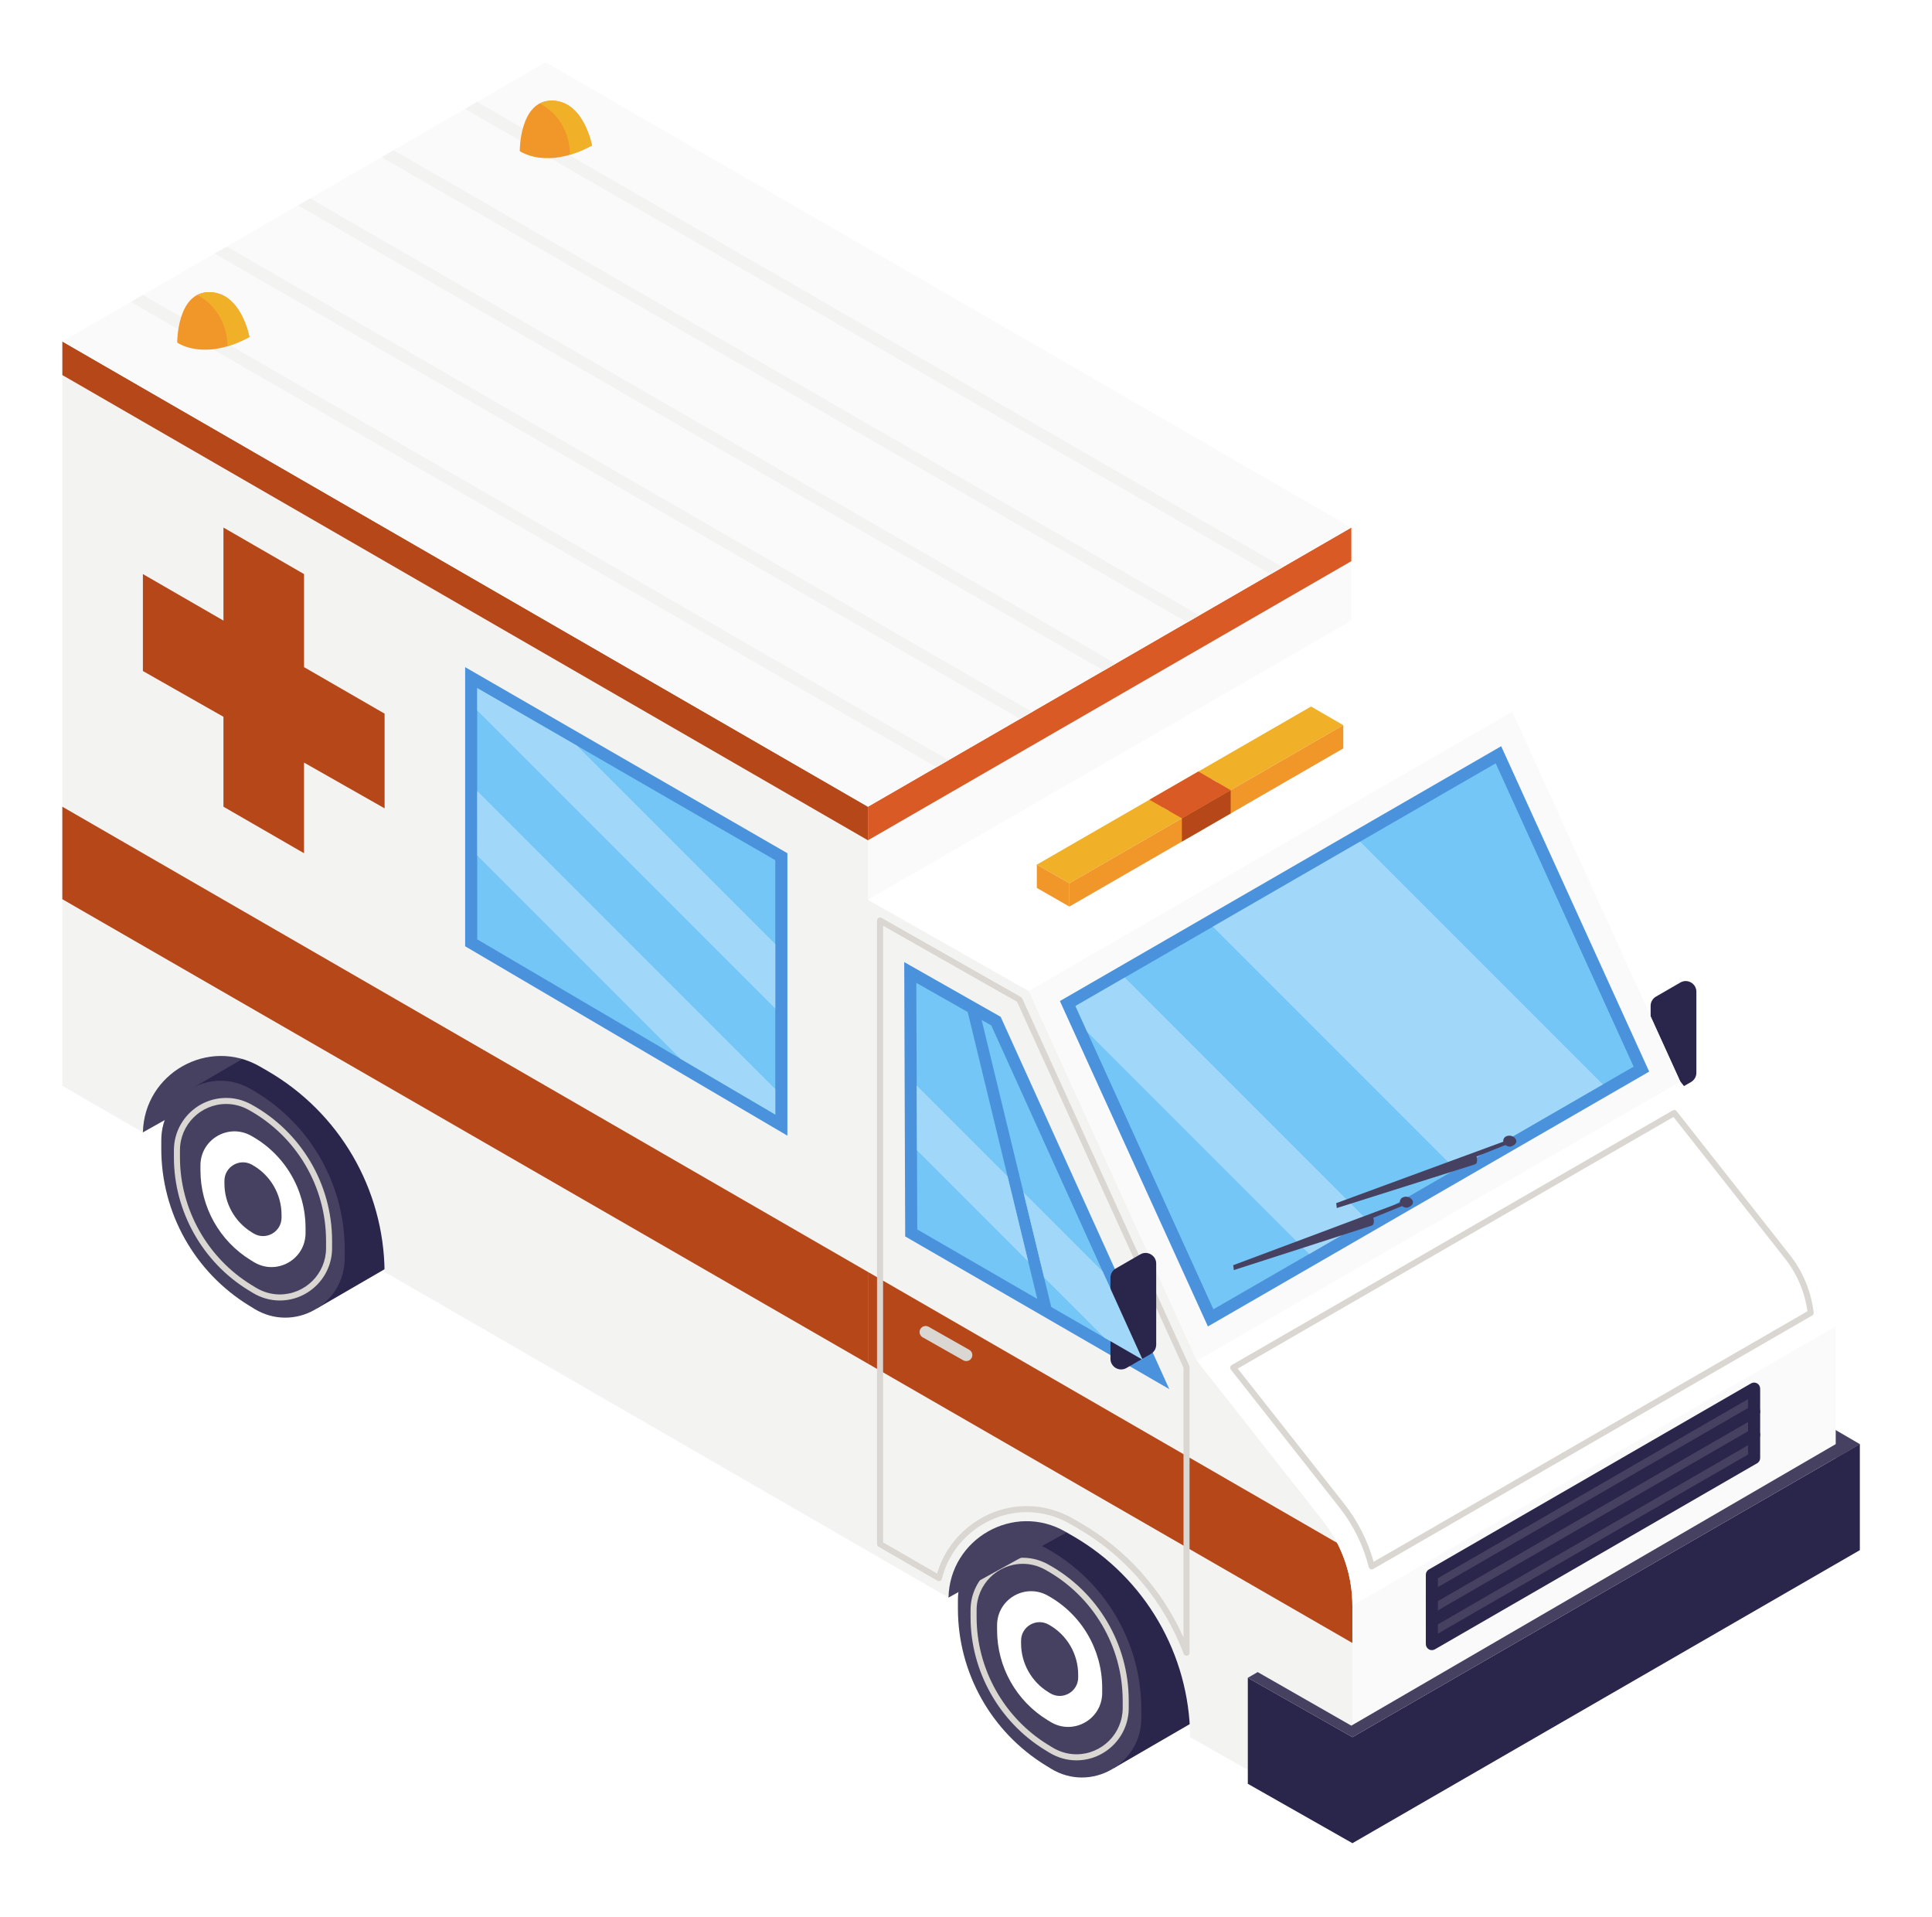 <svg width="124" height="123" viewBox="0 0 124 123" fill="none" xmlns="http://www.w3.org/2000/svg">
<g filter="url(#filter0_d_6_5597)">
<path d="M86.731 77.616V29.852L55.707 47.764V95.528L86.731 77.616Z" fill="#FAFAFA"/>
<path d="M9.171 68.66L16.683 64.436L13.773 61.447L9.172 62.69L8.399 67.168L9.171 68.66Z" fill="#464061"/>
<path d="M12.462 65.755L17.25 62.964C17.254 62.962 17.258 62.959 17.262 62.957L17.32 62.923L17.319 62.928C18.402 62.313 19.781 62.215 21.026 62.897C24.808 64.969 27.159 68.938 27.159 73.251V73.81C27.159 75.242 26.401 76.403 25.335 77.053L25.346 77.058L20.344 79.958L20.652 76.589C17.38 74.405 15.387 70.74 15.387 66.786V66.428L12.462 65.755Z" fill="#2A264B"/>
<path d="M22.124 76.176V76.735C22.124 79.71 18.864 81.537 16.326 79.984L15.994 79.78C12.489 77.635 10.351 73.82 10.351 69.711V69.162C10.351 66.268 13.452 64.431 15.991 65.822C19.773 67.894 22.124 71.864 22.124 76.176Z" fill="#464061"/>
<path d="M19.611 74.799V75.119C19.611 76.824 17.743 77.871 16.289 76.981L16.099 76.864C14.09 75.635 12.865 73.449 12.865 71.094V70.78C12.865 69.122 14.642 68.069 16.097 68.866C18.264 70.053 19.611 72.328 19.611 74.799Z" fill="white"/>
<path d="M17.954 79.449C19.807 79.448 21.314 77.942 21.314 76.09V75.626C21.314 71.977 19.326 68.621 16.127 66.868C15.621 66.591 15.08 66.451 14.518 66.451C12.667 66.451 11.162 67.957 11.162 69.809V70.264C11.162 73.715 12.99 76.979 15.934 78.781L16.21 78.95C16.742 79.276 17.345 79.449 17.954 79.449ZM14.518 66.839C15.014 66.839 15.492 66.964 15.94 67.208C19.015 68.893 20.927 72.119 20.927 75.626V76.09C20.927 77.728 19.593 79.06 17.955 79.06C17.418 79.06 16.885 78.908 16.413 78.619L16.137 78.45C13.308 76.718 11.55 73.581 11.55 70.264V69.809C11.55 68.171 12.881 66.839 14.518 66.839Z" fill="#DAD7D2"/>
<path d="M18.07 73.954V74.128C18.07 75.055 17.056 75.623 16.265 75.14L16.162 75.076C15.071 74.408 14.405 73.221 14.405 71.941V71.77C14.405 70.87 15.371 70.297 16.161 70.731C17.338 71.376 18.07 72.612 18.07 73.954Z" fill="#464061"/>
<path d="M24.683 77.616C24.639 72.291 21.78 67.38 17.163 64.714L16.683 64.437C13.376 62.527 9.257 64.872 9.172 68.661L4.001 65.675L4.002 17.912L55.707 47.764V95.528L24.683 77.616Z" fill="#F3F3F1"/>
<path d="M29.854 38.808L50.536 50.749V68.872L29.854 56.72V38.808Z" fill="#4A93DC"/>
<path d="M49.759 51.197L30.629 40.153L30.63 56.275L49.759 67.515V51.197Z" fill="#74C6F6"/>
<path d="M9.171 32.837L14.342 35.822V29.852L19.514 32.837V38.808L24.684 41.793V47.869L19.513 44.932L19.513 50.749L14.342 47.764V41.995L9.171 39.057V32.837Z" fill="#B54719"/>
<path d="M55.707 47.764L4.002 17.912V20.067L55.707 49.919V47.764Z" fill="#B54719"/>
<path d="M63.592 95.262L68.38 92.471C68.384 92.468 68.388 92.466 68.392 92.463L68.45 92.429L68.449 92.434C69.532 91.819 70.911 91.721 72.156 92.404C75.938 94.476 78.289 98.445 78.289 102.757V103.316C78.289 104.748 77.531 105.909 76.465 106.56L76.476 106.565L71.474 109.465L71.782 106.096C68.51 103.912 66.517 100.247 66.517 96.293V95.935L63.592 95.262Z" fill="#2A264B"/>
<path d="M73.254 105.683V106.242C73.254 109.218 69.994 111.044 67.456 109.491L67.124 109.287C63.619 107.142 61.481 103.328 61.481 99.218V98.67C61.481 95.775 64.582 93.939 67.12 95.329C70.903 97.402 73.254 101.371 73.254 105.683Z" fill="#464061"/>
<path d="M70.741 104.305V104.626C70.741 106.331 68.874 107.378 67.419 106.487L67.229 106.371C65.22 105.141 63.995 102.956 63.995 100.601V100.287C63.995 98.628 65.772 97.576 67.227 98.373C69.394 99.56 70.741 101.834 70.741 104.305Z" fill="white"/>
<path d="M69.085 108.956C70.938 108.955 72.445 107.449 72.445 105.597V105.133C72.445 101.485 70.457 98.128 67.257 96.374C66.752 96.098 66.211 95.957 65.649 95.957C63.798 95.957 62.292 97.464 62.292 99.315V99.77C62.292 103.222 64.121 106.486 67.065 108.288L67.341 108.457C67.873 108.783 68.476 108.956 69.085 108.956ZM65.649 96.346C66.145 96.346 66.623 96.471 67.07 96.716C70.146 98.4 72.057 101.626 72.057 105.133V105.597C72.057 107.235 70.724 108.567 69.085 108.567C68.548 108.567 68.015 108.414 67.543 108.126L67.268 107.957C64.438 106.224 62.681 103.087 62.681 99.769V99.314C62.68 97.678 64.012 96.346 65.649 96.346Z" fill="#DAD7D2"/>
<path d="M69.2 103.461V103.635C69.2 104.561 68.186 105.13 67.395 104.646L67.292 104.583C66.2 103.915 65.535 102.727 65.535 101.448V101.277C65.535 100.376 66.501 99.804 67.291 100.237C68.468 100.883 69.2 102.118 69.2 103.461Z" fill="#464061"/>
<path d="M119.369 88.665L112.697 84.781L80.088 103.658L86.802 107.469L119.369 88.665Z" fill="#464061"/>
<path d="M108.877 59.636V64.838C108.877 65.082 108.746 65.308 108.535 65.43L106.966 66.335C106.51 66.599 105.941 66.269 105.941 65.743V60.542C105.941 60.297 106.071 60.072 106.283 59.95L107.851 59.044C108.307 58.781 108.877 59.11 108.877 59.636Z" fill="#2A264B"/>
<path d="M117.821 95.465V81.109C117.821 79.14 117.159 77.228 115.941 75.682L107.844 65.403L97.054 41.682L86.73 35.823L86.729 77.616L117.821 95.465Z" fill="#FAFAFA"/>
<path d="M117.821 95.465L86.798 113.377L76.822 83.314L107.844 65.402L117.821 95.465Z" fill="#FAFAFA"/>
<path d="M112.583 85.104L91.901 97.045V101.497L112.583 89.556V85.104Z" fill="#464061"/>
<path d="M60.877 98.512L69.258 93.893L63.995 90.742L58.292 95.024L60.877 98.512Z" fill="#464061"/>
<path d="M55.706 95.527L60.877 98.512C60.962 94.724 65.081 92.379 68.388 94.288L68.869 94.566C73.486 97.231 76.344 102.143 76.388 107.468L86.798 113.376V99.02C86.798 97.051 86.135 95.139 84.917 93.593L76.821 83.313L66.031 59.593L55.707 53.734L55.706 95.527Z" fill="#F3F3F1"/>
<path d="M55.706 83.502V77.616L85.815 95C86.454 96.237 86.798 97.613 86.798 99.02V101.424L55.706 83.502Z" fill="#B54719"/>
<path d="M4 47.764L55.706 77.616V83.502L4 53.699V47.764Z" fill="#B54719"/>
<path d="M86.73 35.822L55.707 53.734L66.031 59.593L97.054 41.681L86.73 35.822Z" fill="white"/>
<path d="M86.215 42.531L84.145 41.337L66.546 51.481L68.636 52.679L86.215 42.531Z" fill="#F0B128"/>
<path d="M78.134 46.21L77.764 45.997L74.626 47.806L74.999 48.02L78.134 46.21Z" fill="white"/>
<path d="M86.215 42.531V44.024L68.636 54.172V52.679L86.215 42.531Z" fill="#F19628"/>
<path d="M66.546 51.481V52.975L68.636 54.172V52.679L66.546 51.481Z" fill="#F19628"/>
<path d="M78.988 46.702L75.856 48.511L73.772 47.316L76.913 45.505L78.988 46.702Z" fill="#DA5A25"/>
<path d="M78.988 48.196L75.856 50.004V48.511L78.988 46.702V48.196Z" fill="#B54719"/>
<path d="M86.731 29.852L55.707 47.764V49.919L86.731 32.008V29.852Z" fill="#DA5A25"/>
<path d="M97.053 41.681L107.844 65.402L76.821 83.313L66.03 59.593L97.053 41.681Z" fill="#FAFAFA"/>
<path d="M105.848 64.762L96.349 43.882L68.027 60.234L77.526 81.114L105.848 64.762Z" fill="#4A93DC"/>
<path d="M104.85 64.442L95.997 44.982L69.026 60.553L77.879 80.013L104.85 64.442Z" fill="#74C6F6"/>
<path d="M69.026 60.553L72.187 58.728L87.765 74.306L84.029 76.463L69.783 62.217L69.026 60.553Z" fill="#A1D8F9"/>
<path d="M102.873 65.583L93.42 71.041L77.842 55.463L87.296 50.005L102.873 65.583Z" fill="#A1D8F9"/>
<path d="M119.369 88.665L86.802 107.469L80.088 103.658V110.461L86.802 114.272L119.369 95.468V88.665Z" fill="#2A264B"/>
<path d="M107.844 65.402L115.941 75.682C117.159 77.228 117.821 79.14 117.821 81.109L86.798 99.021C86.798 97.052 86.136 95.14 84.918 93.594L76.822 83.314L107.844 65.402Z" fill="white"/>
<path d="M88.04 96.704C88.073 96.704 88.107 96.695 88.137 96.678L116.312 80.41C116.38 80.372 116.417 80.297 116.408 80.219C116.243 78.866 115.713 77.588 114.873 76.522L107.608 67.299C107.548 67.222 107.441 67.202 107.359 67.251L79.053 83.593C79.004 83.621 78.97 83.67 78.959 83.725C78.949 83.781 78.963 83.837 78.998 83.881L85.985 92.753C86.859 93.863 87.505 95.177 87.851 96.558C87.866 96.617 87.908 96.665 87.964 96.689C87.988 96.699 88.014 96.704 88.04 96.704ZM116.006 80.14L88.163 96.216C87.789 94.874 87.145 93.597 86.29 92.513L79.442 83.818L107.408 67.671L114.569 76.762C115.338 77.739 115.833 78.905 116.006 80.14Z" fill="#DAD7D2"/>
<path d="M75.047 85.135L58.097 75.338L58.035 57.734L64.224 61.246L75.047 85.135Z" fill="#4A93DC"/>
<path d="M62.11 60.939L66.574 79.347L58.873 74.89L58.811 59.067L62.11 60.939Z" fill="#74C6F6"/>
<path d="M63.005 61.447L63.622 61.797L73.337 83.251L67.471 79.865L63.005 61.447Z" fill="#74C6F6"/>
<path d="M117.821 88.665L86.73 106.73L80.721 103.292L80.088 103.658L86.802 107.469L119.369 88.665H117.821Z" fill="#464061"/>
<path d="M76.154 102.246C76.165 102.246 76.177 102.245 76.189 102.243C76.281 102.226 76.348 102.146 76.348 102.052V83.721C76.348 83.693 76.342 83.665 76.33 83.64L65.605 60.064C65.588 60.027 65.56 59.996 65.525 59.976L56.579 54.899C56.519 54.864 56.445 54.864 56.386 54.9C56.326 54.934 56.289 54.998 56.289 55.067V95.079C56.289 95.148 56.326 95.212 56.386 95.247L60.167 97.43C60.219 97.46 60.283 97.466 60.34 97.441C60.396 97.417 60.438 97.368 60.452 97.309C61.061 94.828 63.349 93.028 65.892 93.028C66.858 93.028 67.822 93.289 68.68 93.784L69.16 94.062C72.275 95.86 74.694 98.722 75.971 102.12C76.001 102.197 76.074 102.246 76.154 102.246ZM75.96 83.763V101.07C74.581 97.99 72.264 95.406 69.355 93.726L68.875 93.448C67.958 92.919 66.927 92.64 65.893 92.64C63.259 92.64 60.881 94.446 60.143 96.969L56.678 94.968V55.402L65.279 60.283L75.96 83.763Z" fill="#DAD7D2"/>
<path d="M62.018 83.338C62.153 83.338 62.284 83.268 62.356 83.141C62.461 82.955 62.396 82.719 62.209 82.613L59.6 81.135C59.412 81.029 59.177 81.095 59.071 81.281C58.965 81.468 59.031 81.704 59.217 81.81L61.827 83.288C61.888 83.323 61.953 83.338 62.018 83.338Z" fill="#DAD7D2"/>
<path d="M86.73 29.852L35.023 0L4 17.911L55.706 47.763L86.73 29.852Z" fill="#FAFAFA"/>
<path d="M82.331 32.392L81.555 32.839L29.85 2.987L30.626 2.539L82.331 32.392Z" fill="#F3F3F1"/>
<path d="M24.488 6.083L25.264 5.635L76.968 35.488L76.192 35.935L24.488 6.083Z" fill="#F3F3F1"/>
<path d="M19.125 9.178L19.901 8.73L71.606 38.583L70.831 39.031L19.125 9.178Z" fill="#F3F3F1"/>
<path d="M8.399 15.372L9.174 14.924L60.881 44.776L60.105 45.223L8.399 15.372Z" fill="#F3F3F1"/>
<path d="M13.773 12.269L14.549 11.821L66.243 41.68L65.467 42.128L13.773 12.269Z" fill="#F3F3F1"/>
<path d="M16.006 17.627C16.006 17.627 15.487 14.747 13.42 14.747C11.353 14.747 11.374 17.981 11.374 17.981C11.374 17.981 13.066 19.218 16.006 17.627Z" fill="#F19628"/>
<path d="M13.421 14.747C15.488 14.747 16.007 17.627 16.007 17.627C15.499 17.902 15.031 18.088 14.599 18.215C14.595 17.368 14.32 16.522 13.791 15.86C13.485 15.477 13.098 15.164 12.67 14.926C12.884 14.816 13.13 14.747 13.421 14.747Z" fill="#F0B128"/>
<path d="M37.991 5.337C37.991 5.337 37.473 2.457 35.405 2.457C33.338 2.457 33.359 5.692 33.359 5.692C33.359 5.692 35.052 6.929 37.991 5.337Z" fill="#F19628"/>
<path d="M35.406 2.457C37.473 2.457 37.992 5.337 37.992 5.337C37.484 5.612 37.016 5.798 36.585 5.925C36.581 5.078 36.306 4.233 35.776 3.571C35.47 3.188 35.084 2.874 34.655 2.637C34.869 2.527 35.115 2.457 35.406 2.457Z" fill="#F0B128"/>
<path d="M74.208 77.082V82.283C74.208 82.528 74.078 82.753 73.866 82.875L72.297 83.781C71.841 84.043 71.272 83.715 71.272 83.189V77.987C71.272 77.743 71.403 77.517 71.614 77.395L73.183 76.49C73.638 76.226 74.208 76.555 74.208 77.082Z" fill="#2A264B"/>
<path d="M89.866 73.013C89.966 72.746 90.364 72.727 90.557 72.904C90.828 73.152 90.635 73.391 90.36 73.477C90.092 73.56 89.767 73.275 89.866 73.013Z" fill="#464061"/>
<path d="M90.162 73.061L90.286 73.269L88.14 74.141C88.14 74.141 88.27 74.564 88.037 74.644C87.803 74.725 79.192 77.496 79.192 77.496L79.15 77.184L90.162 73.061Z" fill="#464061"/>
<path d="M96.501 69.094C96.603 68.827 97.001 68.811 97.192 68.989C97.462 69.239 97.267 69.476 96.992 69.561C96.724 69.642 96.4 69.356 96.501 69.094Z" fill="#464061"/>
<path d="M96.796 69.144L96.919 69.353L94.768 70.212C94.768 70.212 94.896 70.636 94.661 70.715C94.427 70.794 85.8 73.516 85.8 73.516L85.76 73.203L96.796 69.144Z" fill="#464061"/>
<path d="M91.901 98.901C91.967 98.901 92.034 98.885 92.094 98.849L112.777 86.908C112.962 86.801 113.026 86.564 112.919 86.378C112.811 86.192 112.575 86.127 112.388 86.236L91.706 98.177C91.52 98.284 91.457 98.521 91.564 98.707C91.636 98.831 91.767 98.901 91.901 98.901Z" fill="#2A264B"/>
<path d="M91.901 100.393C91.967 100.393 92.034 100.377 92.094 100.341L112.777 88.4C112.962 88.293 113.026 88.056 112.919 87.87C112.811 87.685 112.575 87.62 112.388 87.728L91.706 99.669C91.52 99.776 91.457 100.013 91.564 100.199C91.636 100.323 91.767 100.393 91.901 100.393Z" fill="#2A264B"/>
<path d="M91.9 101.885C91.967 101.885 92.034 101.868 92.094 101.833L112.777 89.892C112.897 89.823 112.971 89.695 112.971 89.556V85.103C112.971 84.965 112.897 84.837 112.777 84.767C112.657 84.698 112.508 84.698 112.389 84.767L91.707 96.709C91.587 96.778 91.513 96.906 91.513 97.044V101.497C91.513 101.635 91.587 101.764 91.707 101.833C91.766 101.868 91.833 101.885 91.9 101.885ZM112.194 89.332L92.288 100.825V97.269L112.194 85.776V89.332Z" fill="#2A264B"/>
<path d="M65.686 72.504L70.774 77.592L73.337 83.252L70.871 81.828L67.011 77.969L65.686 72.504Z" fill="#A1D8F9"/>
<path d="M49.759 60.716L30.629 41.586V40.153L37.03 43.849L49.759 56.577V60.716Z" fill="#A1D8F9"/>
<path d="M65.993 76.95L58.853 69.81L58.837 65.655L64.668 71.486L65.993 76.95Z" fill="#A1D8F9"/>
<path d="M30.629 46.755L49.759 65.885V67.515L43.675 63.941L30.63 50.895L30.629 46.755Z" fill="#A1D8F9"/>
</g>
<defs>
<filter id="filter0_d_6_5597" x="0" y="0" width="123.369" height="122.271" filterUnits="userSpaceOnUse" color-interpolation-filters="sRGB">
<feFlood flood-opacity="0" result="BackgroundImageFix"/>
<feColorMatrix in="SourceAlpha" type="matrix" values="0 0 0 0 0 0 0 0 0 0 0 0 0 0 0 0 0 0 127 0" result="hardAlpha"/>
<feOffset dy="4"/>
<feGaussianBlur stdDeviation="2"/>
<feComposite in2="hardAlpha" operator="out"/>
<feColorMatrix type="matrix" values="0 0 0 0 0 0 0 0 0 0 0 0 0 0 0 0 0 0 0.25 0"/>
<feBlend mode="normal" in2="BackgroundImageFix" result="effect1_dropShadow_6_5597"/>
<feBlend mode="normal" in="SourceGraphic" in2="effect1_dropShadow_6_5597" result="shape"/>
</filter>
</defs>
</svg>
